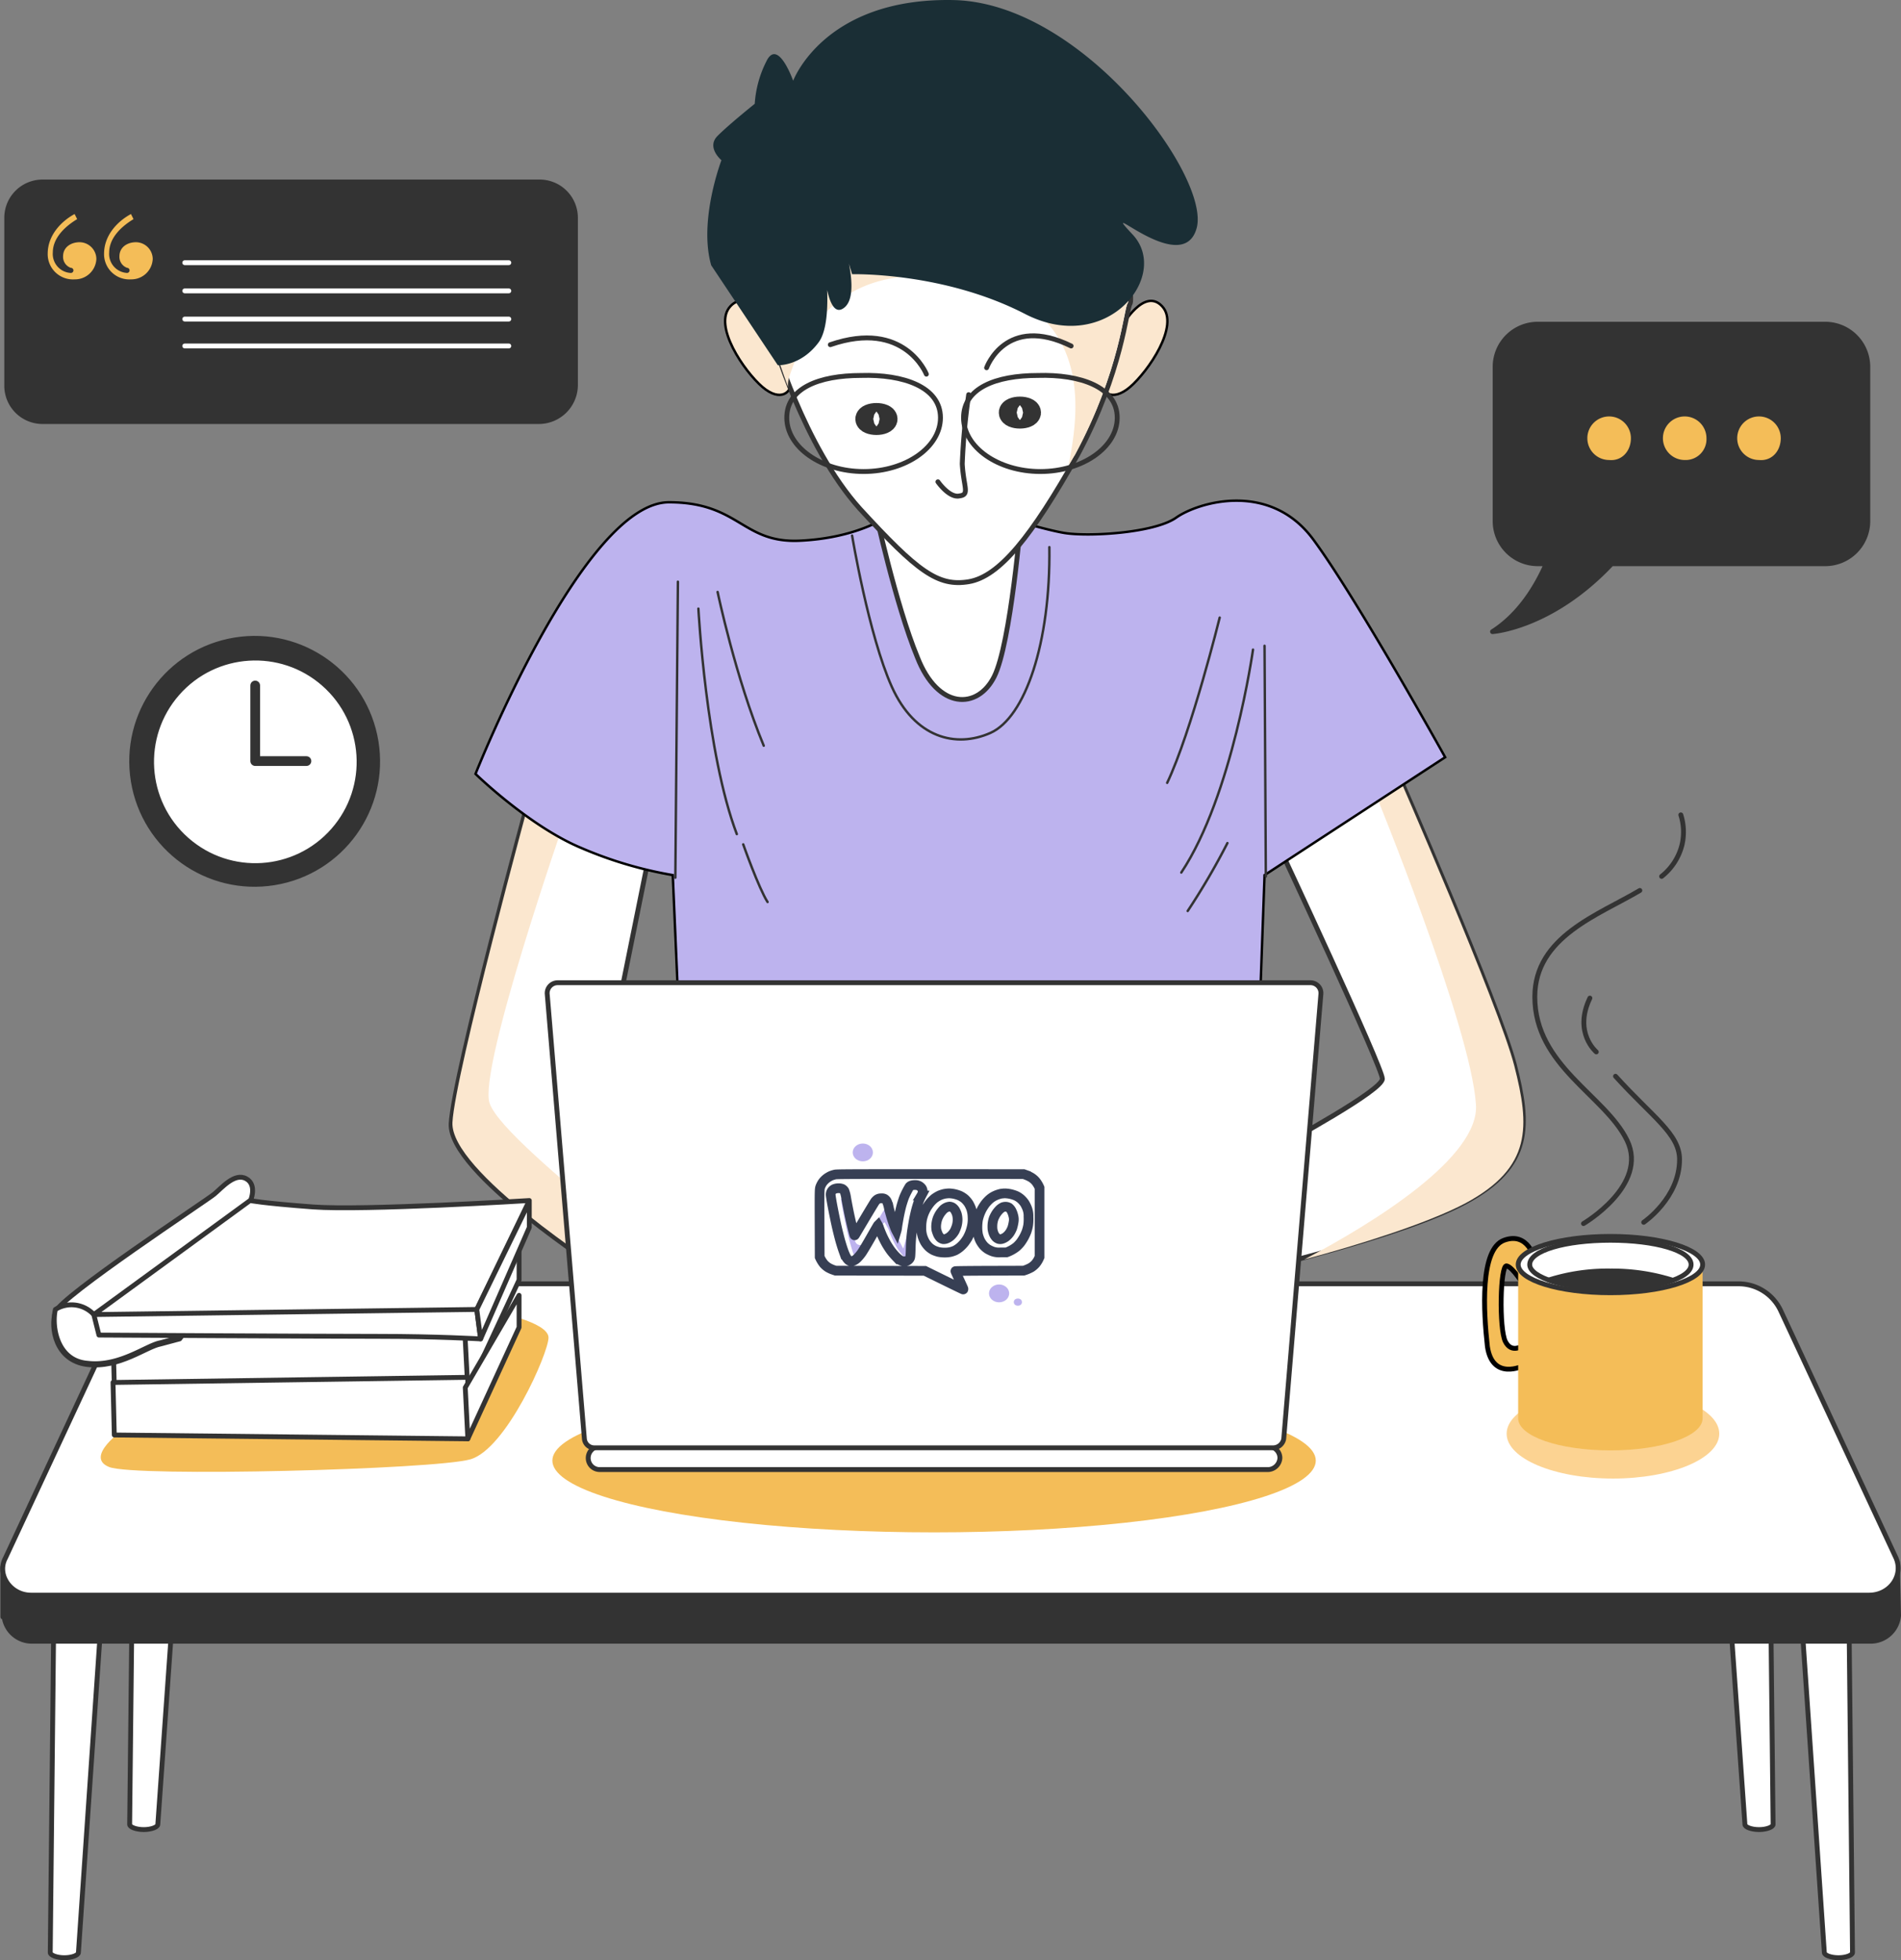 <svg xmlns="http://www.w3.org/2000/svg" width="391.482" height="403.569" viewBox="0 0 391.482 403.569">
  <rect x="0" y="0" width="391.482" height="403.569" fill="#808080" stroke="none"/>
  <g id="woo" transform="translate(-1246.935 -55.496)">
    <g id="angular-dev" transform="translate(1247.485 55.495)">
      <g id="Group_1271" data-name="Group 1271" transform="translate(92.357 158.545)">
        <path id="XMLID_19_" d="M1353.32,131.163s21.366,45.634,21.366,48.008S1355.7,191.833,1352,193.943s-8.7,4.221-8.7,4.221l2.111,21.1s32.709-7.386,46.426-14.772,13.189-15.827,10.024-28.225-24.268-60.67-24.268-60.67Z" transform="translate(-1182.914 -115.6)" fill="#fff" stroke="#333" stroke-linecap="round" stroke-linejoin="round" stroke-miterlimit="10" stroke-width="1"/>
        <path id="Path_627" data-name="Path 627" d="M1382.34,204.6c13.716-7.386,13.189-15.827,10.024-28.225S1368.1,115.7,1368.1,115.7l-3.429,2.11-1.055,2.11s19.784,48.272,20.839,64.363c.792,10.815-20.839,24.268-35.347,31.918C1359.92,213.3,1374.42,208.815,1382.34,204.6Z" transform="translate(-1173.415 -115.436)" fill="#fbe7cf"/>
        <path id="XMLID_30_" d="M1298.59,117.7s-15.563,57.241-16.09,67.264,30.862,30.071,32.181,31.126-1.846-34.819-1.846-34.819l10.551-52.229Z" transform="translate(-1282.498 -112.161)" fill="#fff" stroke="#333" stroke-linecap="round" stroke-linejoin="round" stroke-miterlimit="10" stroke-width="1"/>
        <path id="Path_628" data-name="Path 628" d="M1314.52,204.648c-9.232-7.913-22.685-18.992-24.268-23.74-2.374-7.122,15.563-58.56,15.563-58.56l-.264-1.583-6.858-3.165s-15.563,57.241-16.091,67.264,30.862,30.071,32.181,31.126C1315.05,216.782,1314.79,211.506,1314.52,204.648Z" transform="translate(-1282.333 -112.324)" fill="#fbe7cf"/>
      </g>
      <g id="Group_1272" data-name="Group 1272" transform="translate(97.375 102.191)">
        <path id="XMLID_18_" d="M1368.81,98.625s-6.067,4.221-17.673,4.748c-11.87.528-12.4-7.913-26.906-7.913-17.673,0-39.831,55.922-39.831,55.922s11.079,10.815,21.894,15.3a82.878,82.878,0,0,0,18.729,5.539l1.583,36.666h118.966l1.319-36.666,37.193-24.268s-18.2-32.709-27.17-44.843-23.74-7.65-28.225-4.484-17.937,3.957-22.949,3.165-19.256-5.276-19.256-5.276S1378.83,90.184,1368.81,98.625Z" transform="translate(-1284.4 -94.236)" fill="#bdb3ee" stroke="#000" stroke-miterlimit="10" stroke-width="0.5"/>
        <line id="XMLID_20_" x1="0.528" y2="60.934" transform="translate(41.15 17.578)" fill="none" stroke="#333" stroke-linecap="round" stroke-linejoin="round" stroke-miterlimit="10" stroke-width="0.5"/>
        <path id="XMLID_21_" d="M1301.8,103s1.583,29.807,7.913,46.426" transform="translate(-1255.902 -79.882)" fill="none" stroke="#333" stroke-linecap="round" stroke-linejoin="round" stroke-miterlimit="10" stroke-width="0.5"/>
        <path id="XMLID_22_" d="M1305.3,121.4s3.165,8.969,5.012,11.87" transform="translate(-1250.17 -49.746)" fill="none" stroke="#333" stroke-linecap="round" stroke-linejoin="round" stroke-miterlimit="10" stroke-width="0.5"/>
        <path id="XMLID_23_" d="M1303.3,101.7s3.693,17.673,9.5,31.654" transform="translate(-1253.445 -82.011)" fill="none" stroke="#333" stroke-linecap="round" stroke-linejoin="round" stroke-miterlimit="10" stroke-width="0.5"/>
        <path id="XMLID_24_" d="M1349.21,103.7s-5.8,23.477-10.815,34.028" transform="translate(-1195.958 -78.736)" fill="none" stroke="#333" stroke-linecap="round" stroke-linejoin="round" stroke-miterlimit="10" stroke-width="0.5"/>
        <line id="XMLID_25_" x1="0.264" y1="47.481" transform="translate(162.489 30.768)" fill="none" stroke="#333" stroke-linecap="round" stroke-linejoin="round" stroke-miterlimit="10" stroke-width="0.5"/>
        <path id="XMLID_26_" d="M1354.27,106.2s-4.22,30.071-14.772,45.9" transform="translate(-1194.156 -74.641)" fill="none" stroke="#333" stroke-linecap="round" stroke-linejoin="round" stroke-miterlimit="10" stroke-width="0.5"/>
        <path id="XMLID_27_" d="M1348.18,121.3a144.245,144.245,0,0,1-8.18,13.98" transform="translate(-1193.337 -49.91)" fill="none" stroke="#333" stroke-linecap="round" stroke-linejoin="round" stroke-miterlimit="10" stroke-width="0.5"/>
        <path id="XMLID_28_" d="M1313.8,97.3s3.429,20.575,8.177,31.126,13.189,12.662,20.311,9.5,12.4-18.465,12.134-38.248" transform="translate(-1236.248 -89.218)" fill="none" stroke="#333" stroke-linecap="round" stroke-linejoin="round" stroke-miterlimit="10" stroke-width="0.5"/>
      </g>
      <g id="Group_1273" data-name="Group 1273" transform="translate(148.78 16.773)">
        <path id="XMLID_13_" d="M1313.15,84.045s-4.484-7.913-8.177-3.957,2.9,13.453,6.595,16.618,6.331,1.319,6.067-2.11C1317.11,91.431,1313.15,84.045,1313.15,84.045Z" transform="translate(-1303.888 -33.805)" fill="#fbe7cf" stroke="#000" stroke-miterlimit="10" stroke-width="0.5"/>
        <path id="XMLID_16_" d="M1337.7,84.045s4.484-7.913,8.177-3.957-2.9,13.453-6.595,16.618-6.331,1.319-6.067-2.11C1333.74,91.431,1337.7,84.045,1337.7,84.045Z" transform="translate(-1255.89 -33.805)" fill="#fbe7cf" stroke="#000" stroke-miterlimit="10" stroke-width="0.5"/>
        <path id="XMLID_17_" d="M1315.6,95.3s4.221,19.52,8.7,30.335c4.221,10.815,12.4,10.815,15.827,3.957s5.539-32.973,5.539-32.973S1322.99,99.521,1315.6,95.3Z" transform="translate(-1284.705 -7.076)" fill="#fff" stroke="#333" stroke-linecap="round" stroke-linejoin="round" stroke-miterlimit="10" stroke-width="1"/>
        <path id="XMLID_7_" d="M1308.37,114.731s6.331,22.158,17.937,35.083c11.87,12.925,16.091,16.091,22.421,15.036s12.925-9.232,22.421-26.114c9.232-17.146,10.024-30.071,10.815-31.126.792-1.319-1.846-25.323-15.3-35.611s-28.225-14.772-41.414-3.693C1312.06,79.648,1303.89,98.113,1308.37,114.731Z" transform="translate(-1298.576 -61.854)" fill="#fff" stroke="#333" stroke-linecap="round" stroke-linejoin="round" stroke-miterlimit="10" stroke-width="1"/>
        <path id="Path_629" data-name="Path 629" d="M1366.49,72c-13.453-10.288-28.225-14.772-41.414-3.693-12.925,11.343-21.1,29.807-16.882,46.426,0,0,1.319,4.221,3.429,10.024a5.146,5.146,0,0,1,.264-2.11c2.9-8.969,11.343-26.642,39.831-18.729,22.685,6.331,19.784,26.378,17.673,36.93.527-.791.792-1.319,1.319-2.11,9.232-17.146,10.024-30.071,10.815-31.126C1382.58,106.29,1379.94,82.286,1366.49,72Z" transform="translate(-1298.666 -61.854)" fill="#fbe7cf"/>
        <path id="XMLID_8_" d="M1326.83,86.3a137.612,137.612,0,0,0-1.319,14.244c.264,4.748,1.583,6.331-.527,6.595-2.11.528-4.484-2.9-4.484-2.9" transform="translate(-1276.679 -21.817)" fill="none" stroke="#333" stroke-linecap="round" stroke-linejoin="round" stroke-miterlimit="10" stroke-width="1"/>
        <path id="XMLID_11_" d="M1331.88,89.336s-4.484-11.343-19.784-6.067" transform="translate(-1290.437 -29.073)" fill="none" stroke="#333" stroke-linecap="round" stroke-linejoin="round" stroke-miterlimit="10" stroke-width="1"/>
        <path id="XMLID_12_" d="M1324.3,88.285s3.957-11.079,17.41-4.484" transform="translate(-1270.456 -29.341)" fill="none" stroke="#333" stroke-linecap="round" stroke-linejoin="round" stroke-miterlimit="10" stroke-width="1"/>
        <path id="XMLID_6_" d="M1340.35,93.516c0,6.067-7.122,11.079-15.827,11.079S1308.7,99.583,1308.7,93.516s6.595-8.7,15.3-8.7C1332.7,84.547,1340.35,87.185,1340.35,93.516Z" transform="translate(-1296.006 -24.285)" fill="none" stroke="#333" stroke-linecap="round" stroke-linejoin="round" stroke-miterlimit="10" stroke-width="1"/>
        <path id="XMLID_14_" d="M1354.15,93.516c0,6.067-7.122,11.079-15.827,11.079S1322.5,99.583,1322.5,93.516s6.595-8.7,15.3-8.7C1346.5,84.547,1354.15,87.185,1354.15,93.516Z" transform="translate(-1273.404 -24.285)" fill="none" stroke="#333" stroke-linecap="round" stroke-linejoin="round" stroke-miterlimit="10" stroke-width="1"/>
      </g>
      <g id="Group_1274" data-name="Group 1274" transform="translate(9.799 278.302)">
        <path id="XMLID_48_" d="M1258.45,161l-1.055,97.336c0,.528,1.319,1.055,2.9,1.055h0c1.583,0,2.9-.528,2.9-1.055L1270.06,161Z" transform="translate(-1241.045 -161)" fill="#fff" stroke="#333" stroke-linecap="round" stroke-linejoin="round" stroke-miterlimit="10" stroke-width="1"/>
        <path id="XMLID_46_" d="M1252.26,169.7l-1.06,100.765c0,.528,1.319,1.055,2.9,1.055h0c1.583,0,2.9-.528,2.9-1.055l6.858-100.5Z" transform="translate(-1251.2 -146.751)" fill="#fff" stroke="#333" stroke-linecap="round" stroke-linejoin="round" stroke-miterlimit="10" stroke-width="1"/>
        <path id="XMLID_51_" d="M1392.51,161l1.055,97.336c0,.528-1.319,1.055-2.9,1.055h0c-1.583,0-2.9-.528-2.9-1.055L1380.9,161Z" transform="translate(-1038.774 -161)" fill="#fff" stroke="#333" stroke-linecap="round" stroke-linejoin="round" stroke-miterlimit="10" stroke-width="1"/>
        <path id="XMLID_49_" d="M1398.71,169.7l1.055,100.765c0,.528-1.319,1.055-2.9,1.055h0c-1.582,0-2.9-.528-2.9-1.055l-6.858-100.5Z" transform="translate(-1028.62 -146.751)" fill="#fff" stroke="#333" stroke-linecap="round" stroke-linejoin="round" stroke-miterlimit="10" stroke-width="1"/>
      </g>
      <g id="Group_1275" data-name="Group 1275" transform="translate(0 264.322)">
        <path id="XMLID_50_" d="M1637.63,207.372l-7.122-6.6-16.618-36.138a9.569,9.569,0,0,0-8.7-5.539H1280.47a9.569,9.569,0,0,0-8.7,5.539l-20.839,45.107-3.429-1.319v10.288h.264a5.756,5.756,0,0,0,5.8,5.012h378.527a5.769,5.769,0,0,0,5.8-5.276Z" transform="translate(-1247.461 -150.131)" fill="#333" stroke="#333" stroke-linecap="round" stroke-linejoin="round" stroke-miterlimit="10" stroke-width="1"/>
        <path id="XMLID_42_" d="M1631.85,219.8H1253.33c-4.22,0-7.122-4.221-5.276-7.65l23.74-50.91a9.569,9.569,0,0,1,8.7-5.539H1604.95a9.569,9.569,0,0,1,8.7,5.539l23.74,50.91C1638.98,215.842,1636.08,219.8,1631.85,219.8Z" transform="translate(-1247.485 -155.7)" fill="#fff" stroke="#333" stroke-linecap="round" stroke-linejoin="round" stroke-miterlimit="10" stroke-width="1"/>
        <path id="Path_630" data-name="Path 630" d="M1260.04,182.241s-8.441,5.8-3.165,7.913,67,.528,74.386-1.583,16.091-21.894,16.091-25.059-10.815-5.539-14.772-5.8-56.45,2.9-56.45,2.9Z" transform="translate(-1234.944 -152.434)" fill="#f4bd58"/>
        <ellipse id="Ellipse_83" data-name="Ellipse 83" cx="21.894" cy="9.232" rx="21.894" ry="9.232" transform="translate(309.72 21.63)" fill="#fcd392"/>
        <ellipse id="Ellipse_84" data-name="Ellipse 84" cx="78.607" cy="14.772" rx="78.607" ry="14.772" transform="translate(113.202 21.63)" fill="#f4bd58"/>
      </g>
      <g id="Group_1276" data-name="Group 1276" transform="translate(305.178 254.562)">
        <path id="XMLID_33_" d="M1373.52,156.482s-1.319-5.8-6.331-3.957-4.22,14.772-3.429,21.894c1.055,7.122,7.386,3.957,7.386,3.957v-4.221s-2.374,1.846-3.693-.791-1.055-15.827.264-15.563,3.693,4.221,3.693,4.221S1372.2,161.494,1373.52,156.482Z" transform="translate(-1363.179 -151.734)" fill="#f4bd58" stroke="#000" stroke-miterlimit="10" stroke-width="1"/>
        <path id="XMLID_36_" d="M1365.8,154.2v31.654c0,3.693,8.441,6.6,18.992,6.6s18.992-2.9,18.992-6.6V154.2Z" transform="translate(-1358.885 -148.397)" fill="#f4bd58"/>
        <path id="XMLID_32_" d="M1403.79,157.8c0,3.165-8.441,5.8-18.992,5.8s-18.992-2.638-18.992-5.8,8.441-5.8,18.992-5.8S1403.79,154.638,1403.79,157.8Z" transform="translate(-1358.885 -152)" fill="#fff" stroke="#333" stroke-linecap="round" stroke-linejoin="round" stroke-miterlimit="10" stroke-width="1"/>
        <path id="XMLID_31_" d="M1399.94,157.312c0,2.9-7.386,5.012-16.619,5.012s-16.618-2.374-16.618-5.012c0-2.9,7.386-5.012,16.618-5.012S1399.94,154.41,1399.94,157.312Z" transform="translate(-1357.411 -151.509)" fill="#fff" stroke="#333" stroke-linecap="round" stroke-linejoin="round" stroke-miterlimit="10" stroke-width="1"/>
        <path id="XMLID_109_" d="M1368.2,156.546a41.494,41.494,0,0,0,12.662,1.846,40.208,40.208,0,0,0,12.662-1.846,41.491,41.491,0,0,0-12.662-1.846,40.208,40.208,0,0,0-12.662,1.846Z" transform="translate(-1354.954 -147.578)" fill="#333" stroke="#333" stroke-linecap="round" stroke-linejoin="round" stroke-miterlimit="10" stroke-width="1"/>
      </g>
      <g id="Group_1277" data-name="Group 1277" transform="translate(10.5 242.377)">
        <path id="XMLID_41_" d="M1256.1,160.355l.264,10.551,72.8.791V159.3Z" transform="translate(-1243.876 -127.859)" fill="#fff" stroke="#333" stroke-linecap="round" stroke-linejoin="round" stroke-miterlimit="10" stroke-width="1"/>
        <path id="XMLID_40_" d="M1284.13,182.344l10.551-22.685V152.8L1283.6,172.056Z" transform="translate(-1198.836 -138.504)" fill="#fff" stroke="#333" stroke-linecap="round" stroke-linejoin="round" stroke-miterlimit="10" stroke-width="1"/>
        <path id="XMLID_45_" d="M1256.1,164.055l.264,10.815,72.8.791V163Z" transform="translate(-1243.876 -121.799)" fill="#fff" stroke="#333" stroke-linecap="round" stroke-linejoin="round" stroke-miterlimit="10" stroke-width="1"/>
        <path id="XMLID_44_" d="M1284.13,186.144l10.551-22.949V156.6L1283.6,175.592Z" transform="translate(-1198.836 -132.281)" fill="#fff" stroke="#333" stroke-linecap="round" stroke-linejoin="round" stroke-miterlimit="10" stroke-width="1"/>
        <g id="XMLID_39_">
          <path id="XMLID_38_" d="M1291.92,152.444s1.583-3.429-.792-4.748-5.012,1.846-6.594,3.165-31.654,21.1-32.709,24.268,0,10.024,6.594,10.815,12.134-3.693,15.036-4.221c2.9-.791,3.957-1.055,3.957-1.055l20.047-26.906Z" transform="translate(-1251.466 -147.381)" fill="#fff" stroke="#333" stroke-linecap="round" stroke-linejoin="round" stroke-miterlimit="10" stroke-width="1"/>
          <path id="XMLID_43_" d="M1258.34,169.4c6.595.791,12.134-3.693,15.036-4.221,2.9-.791,3.957-1.055,3.957-1.055l.791-1.055-18.728-3.957a6.251,6.251,0,0,0-7.65-.791C1250.95,161.748,1252.01,168.871,1258.34,169.4Z" transform="translate(-1251.388 -131.098)" fill="#fff" stroke="#333" stroke-linecap="round" stroke-linejoin="round" stroke-miterlimit="10" stroke-width="1"/>
          <path id="XMLID_34_" d="M1254.6,172.677h56.186c17.41,0,22.685-1.055,22.685-1.055l10.815-22.422s-34.028,2.11-44.579,1.319-12.925-1.319-12.925-1.319Z" transform="translate(-1246.332 -144.401)" fill="#fff" stroke="#333" stroke-linecap="round" stroke-linejoin="round" stroke-miterlimit="10" stroke-width="1"/>
          <path id="XMLID_37_" d="M1254.6,158.755l1.055,4.221s45.634.264,57.5.264c12.134,0,21.1.528,21.1.528l-.791-6.067Z" transform="translate(-1246.332 -130.479)" fill="#fff" stroke="#333" stroke-linecap="round" stroke-linejoin="round" stroke-miterlimit="10" stroke-width="1"/>
          <path id="XMLID_35_" d="M1285.29,177.525l10.023-22.949V149.3L1284.5,171.458Z" transform="translate(-1197.362 -144.237)" fill="#fff" stroke="#333" stroke-linecap="round" stroke-linejoin="round" stroke-miterlimit="10" stroke-width="1"/>
        </g>
      </g>
      <g id="Group_1278" data-name="Group 1278" transform="translate(112.146 202.333)">
        <path id="XMLID_2_" d="M1433.27,173.148h-137.7a2.364,2.364,0,0,1-2.374-2.374h0a2.364,2.364,0,0,1,2.374-2.374h137.694a2.364,2.364,0,0,1,2.374,2.374h0a2.527,2.527,0,0,1-2.368,2.374Z" transform="translate(-1284.758 -72.911)" fill="#fff" stroke="#333" stroke-linecap="round" stroke-linejoin="round" stroke-miterlimit="10" stroke-width="1"/>
        <path id="XMLID_29_" d="M1439.56,227.953h-139.8a2.039,2.039,0,0,1-2.111-1.846L1290,134.574a2.155,2.155,0,0,1,2.11-2.374h155.1a2.155,2.155,0,0,1,2.11,2.374l-7.65,91.532A2.239,2.239,0,0,1,1439.56,227.953Z" transform="translate(-1290 -132.2)" fill="#fff" stroke="#333" stroke-linecap="round" stroke-linejoin="round" stroke-miterlimit="10" stroke-width="1"/>
        <g id="woo-2" data-name="woo" transform="translate(950.651 -5621.153)">
          <path id="Path_502" data-name="Path 502" d="M1568.024,2158.008s2.005-3.065,2.931,0a55.538,55.538,0,0,1,1.466,7.765l5.4-7.492,3.471,6.539,3.162-9.263s3.7-1.295,2.468,2.452-3.162,13.283-3.162,13.283l-6.325-7.493-5.014,7.493Z" transform="translate(-2460.179 3507.211)" fill="#bdb3ee"/>
          <g id="Background" transform="translate(-893.445 5661.546)">
            <path id="Subtraction_2" data-name="Subtraction 2" d="M29.583,23.761c-.059,0-2.638-1.254-7.886-3.834L3.312,19.888l-.532-.179a6.13,6.13,0,0,1-1.019-.475,4.541,4.541,0,0,1-.891-.759,6.126,6.126,0,0,1-.836-1.4L.01,10.107C-.013,3.4-.008,3.124.159,2.634a4.3,4.3,0,0,1,.523-.978A4.378,4.378,0,0,1,1.506.849,5.556,5.556,0,0,1,2.337.363,6.452,6.452,0,0,1,3.179.1C3.481.027,4.867,0,18.357,0c5.051,0,12.132,0,23.675.013l.487.172a7.418,7.418,0,0,1,1.019.479,4.018,4.018,0,0,1,.958.806,5.727,5.727,0,0,1,.814,1.36V17.071l-.216.47a4.867,4.867,0,0,1-.62.934,4.562,4.562,0,0,1-.891.759,8.362,8.362,0,0,1-1.551.654l-7.022.02c-3.872.011-7.022.046-7.023.078s.352.814.784,1.741.81,1.763.842,1.858a.187.187,0,0,1,0,.162A.039.039,0,0,1,29.583,23.761ZM3.907,2.919H3.888a2.307,2.307,0,0,0-.832.153,1.353,1.353,0,0,0-.552.462,1.231,1.231,0,0,0-.208.7c0,.215.194,1.409.435,2.66s.6,2.994.8,3.873.522,2.173.711,2.856.492,1.657.67,2.152a11.4,11.4,0,0,0,.566,1.33A2.589,2.589,0,0,0,6,17.756a1.033,1.033,0,0,0,.5.215,1.744,1.744,0,0,0,.554-.147,3.124,3.124,0,0,0,.709-.509,9.832,9.832,0,0,0,.854-1.007c.264-.357,1.128-1.8,1.927-3.208s1.47-2.563,1.494-2.563a2.678,2.678,0,0,1,.25.606c.114.336.385,1.012.605,1.507s.613,1.268.876,1.721.674,1.084.916,1.408.674.832.963,1.135a5.878,5.878,0,0,0,.911.782,1.787,1.787,0,0,0,.789.265c.044,0,.088,0,.131,0a1.431,1.431,0,0,0,.561-.1,1.391,1.391,0,0,0,.487-.421c.189-.278.2-.406.255-2.289a29.575,29.575,0,0,1,.25-3.326c.108-.74.292-1.846.412-2.465s.341-1.592.493-2.152.387-1.3.524-1.643.372-.86.519-1.135a1.9,1.9,0,0,0,.269-.861,1.309,1.309,0,0,0-.181-.626,1.845,1.845,0,0,0-.5-.47,1.572,1.572,0,0,0-.816-.217l-.1,0a2.594,2.594,0,0,0-.7.086,1.023,1.023,0,0,0-.416.256c-.061.083-.295.493-.509.894a13.923,13.923,0,0,0-.62,1.33c-.122.323-.343,1.008-.493,1.526s-.387,1.553-.532,2.308-.315,1.754-.378,2.211a4.416,4.416,0,0,1-.16.843,6.8,6.8,0,0,1-.416-.959c-.2-.528-.51-1.432-.681-2.016s-.4-1.448-.5-1.917a6.317,6.317,0,0,0-.382-1.208,1.434,1.434,0,0,0-.455-.494,1.1,1.1,0,0,0-.575-.125c-.054,0-.113,0-.178.005a1.371,1.371,0,0,0-.753.208,2.337,2.337,0,0,0-.452.429c-.1.137-1.041,1.683-2.049,3.376-.985,1.655-1.928,3.246-2.019,3.4s-.125.208-.158.208-.042-.033-.066-.091c-.036-.086-.247-.893-.469-1.8s-.545-2.359-.713-3.208-.4-2.052-.5-2.66a6.8,6.8,0,0,0-.359-1.389,1.2,1.2,0,0,0-.455-.426A2.039,2.039,0,0,0,3.907,2.919ZM26.68,3.972h-.02a6.6,6.6,0,0,0-.93.1,5.433,5.433,0,0,0-1.063.345,6.23,6.23,0,0,0-1.019.625,6.686,6.686,0,0,0-.941.959,10.55,10.55,0,0,0-.72,1.049,10.754,10.754,0,0,0-.49,1.017,9.02,9.02,0,0,0-.376,1.252,8.861,8.861,0,0,0-.151,1.682,5.74,5.74,0,0,0,.192,1.682,6.288,6.288,0,0,0,.563,1.33,4.994,4.994,0,0,0,.859,1.059,4.516,4.516,0,0,0,.976.646,6.844,6.844,0,0,0,.975.329,6.742,6.742,0,0,0,1.24.117h.01a5.674,5.674,0,0,0,1.231-.125,7.157,7.157,0,0,0,.886-.3,5.507,5.507,0,0,0,.965-.637,7.172,7.172,0,0,0,.984-1.009,10.706,10.706,0,0,0,.642-.939,10.815,10.815,0,0,0,.49-1.056,9.673,9.673,0,0,0,.421-1.487,6.794,6.794,0,0,0,.106-1.8,5.793,5.793,0,0,0-.259-1.6,6.511,6.511,0,0,0-.54-1.154,5.141,5.141,0,0,0-.795-.941,4.674,4.674,0,0,0-1.041-.666,6.625,6.625,0,0,0-1.2-.368A6.71,6.71,0,0,0,26.68,3.972Zm11.524,0h-.026a7.089,7.089,0,0,0-.842.081,5.95,5.95,0,0,0-1.1.363,4.751,4.751,0,0,0-1.2.759,7.485,7.485,0,0,0-.887.939,11.15,11.15,0,0,0-.642.978,9.364,9.364,0,0,0-.524,1.135,9.465,9.465,0,0,0-.352,1.213,9.783,9.783,0,0,0-.12,1.506,7.761,7.761,0,0,0,.137,1.526,6.937,6.937,0,0,0,.4,1.154,5.645,5.645,0,0,0,.679,1.041,4.471,4.471,0,0,0,.908.786,6.793,6.793,0,0,0,1.019.482,4.118,4.118,0,0,0,1.691.191l1.158,0a7.3,7.3,0,0,0,2.018-1.11,7.35,7.35,0,0,0,.851-.886,11.506,11.506,0,0,0,.684-1.056,9.608,9.608,0,0,0,.58-1.252,8.833,8.833,0,0,0,.332-1.291,10.09,10.09,0,0,0,.066-1.761,4.335,4.335,0,0,0-.284-1.721A7.064,7.064,0,0,0,42.23,6a5.3,5.3,0,0,0-.769-.872,4.056,4.056,0,0,0-1.068-.684,7.141,7.141,0,0,0-1.2-.358A6.567,6.567,0,0,0,38.2,3.974Z" transform="translate(0 0)" fill="none" stroke="#fff" stroke-width="2"/>
            <path id="Path_2" data-name="Path 2" d="M273.309,86.139a2.453,2.453,0,0,0-.634.409,6.763,6.763,0,0,0-.647.772,5.473,5.473,0,0,0-.591,1.135,5.831,5.831,0,0,0-.274,1.291,4.348,4.348,0,0,0,.044,1.056,6.553,6.553,0,0,0,.3.861,2.39,2.39,0,0,0,.493.724,1.428,1.428,0,0,0,.579.3,1.512,1.512,0,0,0,.731-.115,2.935,2.935,0,0,0,.908-.595,4.349,4.349,0,0,0,.729-.922,6.887,6.887,0,0,0,.444-1.115,5.042,5.042,0,0,0,.18-1.252,4.705,4.705,0,0,0-.14-1.1,4.3,4.3,0,0,0-.377-.858,1.947,1.947,0,0,0-.548-.57,1.367,1.367,0,0,0-.576-.177A2.123,2.123,0,0,0,273.309,86.139Zm11.585-.033a2.869,2.869,0,0,0-.652.451,5.538,5.538,0,0,0-.7.841,6.274,6.274,0,0,0-.533,1.017,5.152,5.152,0,0,0-.25,1.135,6.308,6.308,0,0,0,0,1.1,4.272,4.272,0,0,0,.261.939,2.651,2.651,0,0,0,.472.728,1.622,1.622,0,0,0,.536.336,1.291,1.291,0,0,0,.642,0,2.717,2.717,0,0,0,.831-.415,4.085,4.085,0,0,0,.8-.841,5.3,5.3,0,0,0,.523-1.017A7.966,7.966,0,0,0,287.1,89.2a2.89,2.89,0,0,0-.054-1.33,4.4,4.4,0,0,0-.413-1.1,2.138,2.138,0,0,0-.5-.581,1.527,1.527,0,0,0-.595-.178A1.7,1.7,0,0,0,284.894,86.106Z" transform="translate(-247.137 -79.287)" fill="none" stroke="#fff" stroke-width="2"/>
          </g>
          <g id="Background-2" data-name="Background" transform="translate(-894.578 5660.546)">
            <path id="Subtraction_2-2" data-name="Subtraction 2" d="M29.583,23.761c-.059,0-2.638-1.254-7.886-3.834L3.312,19.888l-.532-.179a6.13,6.13,0,0,1-1.019-.475,4.541,4.541,0,0,1-.891-.759,6.126,6.126,0,0,1-.836-1.4L.01,10.107C-.013,3.4-.008,3.124.159,2.634a4.3,4.3,0,0,1,.523-.978A4.378,4.378,0,0,1,1.506.849,5.556,5.556,0,0,1,2.337.363,6.452,6.452,0,0,1,3.179.1C3.481.027,4.867,0,18.357,0c5.051,0,12.132,0,23.675.013l.487.172a7.418,7.418,0,0,1,1.019.479,4.018,4.018,0,0,1,.958.806,5.727,5.727,0,0,1,.814,1.36V17.071l-.216.47a4.867,4.867,0,0,1-.62.934,4.562,4.562,0,0,1-.891.759,8.362,8.362,0,0,1-1.551.654l-7.022.02c-3.872.011-7.022.046-7.023.078s.352.814.784,1.741.81,1.763.842,1.858a.187.187,0,0,1,0,.162A.039.039,0,0,1,29.583,23.761ZM3.907,2.919H3.888a2.307,2.307,0,0,0-.832.153,1.353,1.353,0,0,0-.552.462,1.231,1.231,0,0,0-.208.7c0,.215.194,1.409.435,2.66s.6,2.994.8,3.873.522,2.173.711,2.856.492,1.657.67,2.152a11.4,11.4,0,0,0,.566,1.33A2.589,2.589,0,0,0,6,17.756a1.033,1.033,0,0,0,.5.215,1.744,1.744,0,0,0,.554-.147,3.124,3.124,0,0,0,.709-.509,9.832,9.832,0,0,0,.854-1.007c.264-.357,1.128-1.8,1.927-3.208s1.47-2.563,1.494-2.563a2.678,2.678,0,0,1,.25.606c.114.336.385,1.012.605,1.507s.613,1.268.876,1.721.674,1.084.916,1.408.674.832.963,1.135a5.878,5.878,0,0,0,.911.782,1.787,1.787,0,0,0,.789.265c.044,0,.088,0,.131,0a1.431,1.431,0,0,0,.561-.1,1.391,1.391,0,0,0,.487-.421c.189-.278.2-.406.255-2.289a29.575,29.575,0,0,1,.25-3.326c.108-.74.292-1.846.412-2.465s.341-1.592.493-2.152.387-1.3.524-1.643.372-.86.519-1.135a1.9,1.9,0,0,0,.269-.861,1.309,1.309,0,0,0-.181-.626,1.845,1.845,0,0,0-.5-.47,1.572,1.572,0,0,0-.816-.217l-.1,0a2.594,2.594,0,0,0-.7.086,1.023,1.023,0,0,0-.416.256c-.061.083-.295.493-.509.894a13.923,13.923,0,0,0-.62,1.33c-.122.323-.343,1.008-.493,1.526s-.387,1.553-.532,2.308-.315,1.754-.378,2.211a4.416,4.416,0,0,1-.16.843,6.8,6.8,0,0,1-.416-.959c-.2-.528-.51-1.432-.681-2.016s-.4-1.448-.5-1.917a6.317,6.317,0,0,0-.382-1.208,1.434,1.434,0,0,0-.455-.494,1.1,1.1,0,0,0-.575-.125c-.054,0-.113,0-.178.005a1.371,1.371,0,0,0-.753.208,2.337,2.337,0,0,0-.452.429c-.1.137-1.041,1.683-2.049,3.376-.985,1.655-1.928,3.246-2.019,3.4s-.125.208-.158.208-.042-.033-.066-.091c-.036-.086-.247-.893-.469-1.8s-.545-2.359-.713-3.208-.4-2.052-.5-2.66a6.8,6.8,0,0,0-.359-1.389,1.2,1.2,0,0,0-.455-.426A2.039,2.039,0,0,0,3.907,2.919ZM26.68,3.972h-.02a6.6,6.6,0,0,0-.93.1,5.433,5.433,0,0,0-1.063.345,6.23,6.23,0,0,0-1.019.625,6.686,6.686,0,0,0-.941.959,10.55,10.55,0,0,0-.72,1.049,10.754,10.754,0,0,0-.49,1.017,9.02,9.02,0,0,0-.376,1.252,8.861,8.861,0,0,0-.151,1.682,5.74,5.74,0,0,0,.192,1.682,6.288,6.288,0,0,0,.563,1.33,4.994,4.994,0,0,0,.859,1.059,4.516,4.516,0,0,0,.976.646,6.844,6.844,0,0,0,.975.329,6.742,6.742,0,0,0,1.24.117h.01a5.674,5.674,0,0,0,1.231-.125,7.157,7.157,0,0,0,.886-.3,5.507,5.507,0,0,0,.965-.637,7.172,7.172,0,0,0,.984-1.009,10.706,10.706,0,0,0,.642-.939,10.815,10.815,0,0,0,.49-1.056,9.673,9.673,0,0,0,.421-1.487,6.794,6.794,0,0,0,.106-1.8,5.793,5.793,0,0,0-.259-1.6,6.511,6.511,0,0,0-.54-1.154,5.141,5.141,0,0,0-.795-.941,4.674,4.674,0,0,0-1.041-.666,6.625,6.625,0,0,0-1.2-.368A6.71,6.71,0,0,0,26.68,3.972Zm11.524,0h-.026a7.089,7.089,0,0,0-.842.081,5.95,5.95,0,0,0-1.1.363,4.751,4.751,0,0,0-1.2.759,7.485,7.485,0,0,0-.887.939,11.15,11.15,0,0,0-.642.978,9.364,9.364,0,0,0-.524,1.135,9.465,9.465,0,0,0-.352,1.213,9.783,9.783,0,0,0-.12,1.506,7.761,7.761,0,0,0,.137,1.526,6.937,6.937,0,0,0,.4,1.154,5.645,5.645,0,0,0,.679,1.041,4.471,4.471,0,0,0,.908.786,6.793,6.793,0,0,0,1.019.482,4.118,4.118,0,0,0,1.691.191l1.158,0a7.3,7.3,0,0,0,2.018-1.11,7.35,7.35,0,0,0,.851-.886,11.506,11.506,0,0,0,.684-1.056,9.608,9.608,0,0,0,.58-1.252,8.833,8.833,0,0,0,.332-1.291,10.09,10.09,0,0,0,.066-1.761,4.335,4.335,0,0,0-.284-1.721A7.064,7.064,0,0,0,42.23,6a5.3,5.3,0,0,0-.769-.872,4.056,4.056,0,0,0-1.068-.684,7.141,7.141,0,0,0-1.2-.358A6.567,6.567,0,0,0,38.2,3.974Z" transform="translate(0 0)" fill="none" stroke="#373f54" stroke-width="2"/>
            <path id="Path_2-2" data-name="Path 2" d="M273.309,86.139a2.453,2.453,0,0,0-.634.409,6.763,6.763,0,0,0-.647.772,5.473,5.473,0,0,0-.591,1.135,5.831,5.831,0,0,0-.274,1.291,4.348,4.348,0,0,0,.044,1.056,6.553,6.553,0,0,0,.3.861,2.39,2.39,0,0,0,.493.724,1.428,1.428,0,0,0,.579.3,1.512,1.512,0,0,0,.731-.115,2.935,2.935,0,0,0,.908-.595,4.349,4.349,0,0,0,.729-.922,6.887,6.887,0,0,0,.444-1.115,5.042,5.042,0,0,0,.18-1.252,4.705,4.705,0,0,0-.14-1.1,4.3,4.3,0,0,0-.377-.858,1.947,1.947,0,0,0-.548-.57,1.367,1.367,0,0,0-.576-.177A2.123,2.123,0,0,0,273.309,86.139Zm11.585-.033a2.869,2.869,0,0,0-.652.451,5.538,5.538,0,0,0-.7.841,6.274,6.274,0,0,0-.533,1.017,5.152,5.152,0,0,0-.25,1.135,6.308,6.308,0,0,0,0,1.1,4.272,4.272,0,0,0,.261.939,2.651,2.651,0,0,0,.472.728,1.622,1.622,0,0,0,.536.336,1.291,1.291,0,0,0,.642,0,2.717,2.717,0,0,0,.831-.415,4.085,4.085,0,0,0,.8-.841,5.3,5.3,0,0,0,.523-1.017A7.966,7.966,0,0,0,287.1,89.2a2.89,2.89,0,0,0-.054-1.33,4.4,4.4,0,0,0-.413-1.1,2.138,2.138,0,0,0-.5-.581,1.527,1.527,0,0,0-.595-.178A1.7,1.7,0,0,0,284.894,86.106Z" transform="translate(-247.137 -79.287)" fill="none" stroke="#373f54" stroke-width="2"/>
          </g>
          <ellipse id="Ellipse_126" cx="2.08" cy="1.837" rx="2.08" ry="1.837" transform="translate(-887.744 5654.258)" fill="#bdb3ee"/>
          <ellipse id="Ellipse_127" cx="2.08" cy="1.837" rx="2.08" ry="1.837" transform="translate(-859.679 5683.278)" fill="#bdb3ee"/>
          <ellipse id="Ellipse_128" cx="0.839" cy="0.741" rx="0.839" ry="0.741" transform="translate(-854.571 5686.171)" fill="#bdb3ee"/>
        </g>
      </g>
      <g id="Group_1279" data-name="Group 1279" transform="translate(315.523 167.777)">
        <path id="XMLID_110_" d="M1377,131.762a11.936,11.936,0,0,0,4.22-6.6,11.728,11.728,0,0,0-.264-6.067" transform="translate(-1350.886 -119.1)" fill="none" stroke="#333" stroke-linecap="round" stroke-linejoin="round" stroke-miterlimit="10" stroke-width="1"/>
        <path id="XMLID_101_" d="M1377.12,193.583s13.453-7.913,8.969-17.146-18.992-15.3-18.992-29.544c0-12.4,13.189-16.882,21.63-21.894" transform="translate(-1367.1 -109.437)" fill="none" stroke="#333" stroke-linecap="round" stroke-linejoin="round" stroke-miterlimit="10" stroke-width="1"/>
        <path id="XMLID_106_" d="M1379.2,169.571s7.386-5.012,7.386-12.925c0-5.276-5.539-8.7-13.189-17.146" transform="translate(-1356.782 -85.688)" fill="none" stroke="#333" stroke-linecap="round" stroke-linejoin="round" stroke-miterlimit="10" stroke-width="1"/>
        <path id="XMLID_108_" d="M1373.49,144.479s-4.748-3.957-1.319-11.079" transform="translate(-1360.83 -95.679)" fill="none" stroke="#333" stroke-linecap="round" stroke-linejoin="round" stroke-miterlimit="10" stroke-width="1"/>
      </g>
      <path id="Path_631" data-name="Path 631" d="M1332.31,111.957s18.729-.528,35.611,8.177,30.071-7.913,22.158-16.354,10.288,9.232,13.189-1.319-23.477-46.426-50.119-46.953-32.973,16.618-32.973,16.618-3.165-8.969-5.539-3.957a22.448,22.448,0,0,0-2.374,8.7s-5.276,4.221-7.65,6.6.791,5.012.791,5.012-4.748,12.4-2.11,21.63l13.716,20.575s4.748.264,8.441-4.748c3.429-4.748.792-19.784.792-19.784s.264,16.091,4.484,12.662-2.111-19.256-2.111-19.256Z" transform="translate(-1157.385 -55.495)" fill="#1a2e35"/>
      <ellipse id="Ellipse_89" data-name="Ellipse 89" cx="1.846" cy="0.791" rx="1.846" ry="0.791" transform="translate(178.092 85.477)" fill="none" stroke="#333" stroke-linecap="round" stroke-linejoin="round" stroke-miterlimit="10" stroke-width="5"/>
      <ellipse id="Ellipse_90" data-name="Ellipse 90" cx="1.846" cy="0.791" rx="1.846" ry="0.791" transform="translate(207.636 84.158)" fill="none" stroke="#333" stroke-linecap="round" stroke-linejoin="round" stroke-miterlimit="10" stroke-width="5"/>
    </g>
    <g id="obj1" transform="translate(1248.316 92.964)">
      <path id="XMLID_100_" d="M1357.53,119.027H1255.19a7.373,7.373,0,0,1-7.386-7.386V77.086a7.373,7.373,0,0,1,7.386-7.386h102.348a7.373,7.373,0,0,1,7.386,7.386v34.555a7.549,7.549,0,0,1-7.394,7.386Z" transform="translate(-1247.8 -69.7)" fill="#333" stroke="#333" stroke-linecap="round" stroke-linejoin="round" stroke-miterlimit="10" stroke-width="1"/>
      <g id="Group_1371" data-name="Group 1371" transform="translate(8.442 6.595)">
        <path id="Path_820" data-name="Path 820" d="M1256.54,72.2l.527,1.055c-2.638,1.583-5.012,3.957-5.012,6.858a3.914,3.914,0,0,0,3.693,4.221.528.528,0,1,0,0-1.055,2.392,2.392,0,0,1-1.582-2.374c0-1.846,1.582-2.9,3.429-2.9a3.492,3.492,0,0,1,3.429,3.429,4.4,4.4,0,0,1-4.484,4.221,5.2,5.2,0,0,1-5.54-5.278C1251,76.684,1253.64,73.783,1256.54,72.2Zm11.606,0,.528,1.055c-2.638,1.583-5.012,3.957-5.012,6.858a3.914,3.914,0,0,0,3.693,4.221.528.528,0,0,0,0-1.055,2.391,2.391,0,0,1-1.583-2.374c0-1.846,1.583-2.9,3.429-2.9a3.492,3.492,0,0,1,3.429,3.429,4.4,4.4,0,0,1-4.484,4.221,5.2,5.2,0,0,1-5.539-5.276c0-3.695,2.633-6.6,5.543-8.179Z" transform="translate(-1251 -72.2)" fill="#f4bd58"/>
      </g>
      <line id="XMLID_102_" x2="66.737" transform="translate(36.666 16.618)" fill="none" stroke="#fff" stroke-linecap="round" stroke-linejoin="round" stroke-miterlimit="10" stroke-width="1"/>
      <line id="XMLID_103_" x2="66.737" transform="translate(36.666 22.421)" fill="none" stroke="#fff" stroke-linecap="round" stroke-linejoin="round" stroke-miterlimit="10" stroke-width="1"/>
      <line id="XMLID_104_" x2="66.737" transform="translate(36.666 28.225)" fill="none" stroke="#fff" stroke-linecap="round" stroke-linejoin="round" stroke-miterlimit="10" stroke-width="1"/>
      <line id="XMLID_105_" x2="66.737" transform="translate(36.666 33.764)" fill="none" stroke="#fff" stroke-linecap="round" stroke-linejoin="round" stroke-miterlimit="10" stroke-width="1"/>
    </g>
    <g id="obj2" transform="translate(1269.363 182.186)">
      <circle id="XMLID_119_" cx="25.323" cy="25.323" r="25.323" transform="translate(0.944 9.147) rotate(-9.271)" fill="#333" stroke="#333" stroke-linecap="round" stroke-linejoin="round" stroke-miterlimit="10" stroke-width="1"/>
      <circle id="XMLID_116_" cx="21.366" cy="21.366" r="21.366" transform="translate(0 32.109) rotate(-48.69)" fill="#fff" stroke="#333" stroke-linecap="round" stroke-linejoin="round" stroke-miterlimit="10" stroke-width="1"/>
      <path id="XMLID_120_" d="M1267.2,109v15.563h10.551" transform="translate(-1237.073 -94.556)" fill="none" stroke="#333" stroke-linecap="round" stroke-linejoin="round" stroke-miterlimit="10" stroke-width="2"/>
    </g>
    <g id="obj3" transform="translate(1554.303 122.244)">
      <path id="XMLID_125_" d="M1432.38,80.8h-59.351a8.782,8.782,0,0,0-8.7,8.7v31.918a8.782,8.782,0,0,0,8.7,8.7h1.846c-1.846,4.221-5.276,10.288-11.079,13.98,0,0,12.134-.791,24.532-13.98h44.052a8.782,8.782,0,0,0,8.7-8.7V89.5a8.783,8.783,0,0,0-8.7-8.7Z" transform="translate(-1363.8 -80.8)" fill="#333" stroke="#333" stroke-linecap="round" stroke-linejoin="round" stroke-miterlimit="10" stroke-width="1"/>
      <g id="Group_1372" data-name="Group 1372" transform="translate(19.52 18.992)">
        <path id="XMLID_122_" d="M1380.17,92.484a4.484,4.484,0,1,0-4.484,4.484C1378.32,97.232,1380.17,95.122,1380.17,92.484Z" transform="translate(-1371.2 -88)" fill="#f4bd58"/>
        <path id="XMLID_124_" d="M1386.07,92.484a4.484,4.484,0,1,0-4.484,4.484,4.288,4.288,0,0,0,4.484-4.484Z" transform="translate(-1361.537 -88)" fill="#f4bd58"/>
        <path id="XMLID_126_" d="M1391.87,92.484a4.484,4.484,0,1,0-4.484,4.484C1390.02,97.232,1391.87,95.122,1391.87,92.484Z" transform="translate(-1352.038 -88)" fill="#f4bd58"/>
      </g>
    </g>
  </g>
</svg>
